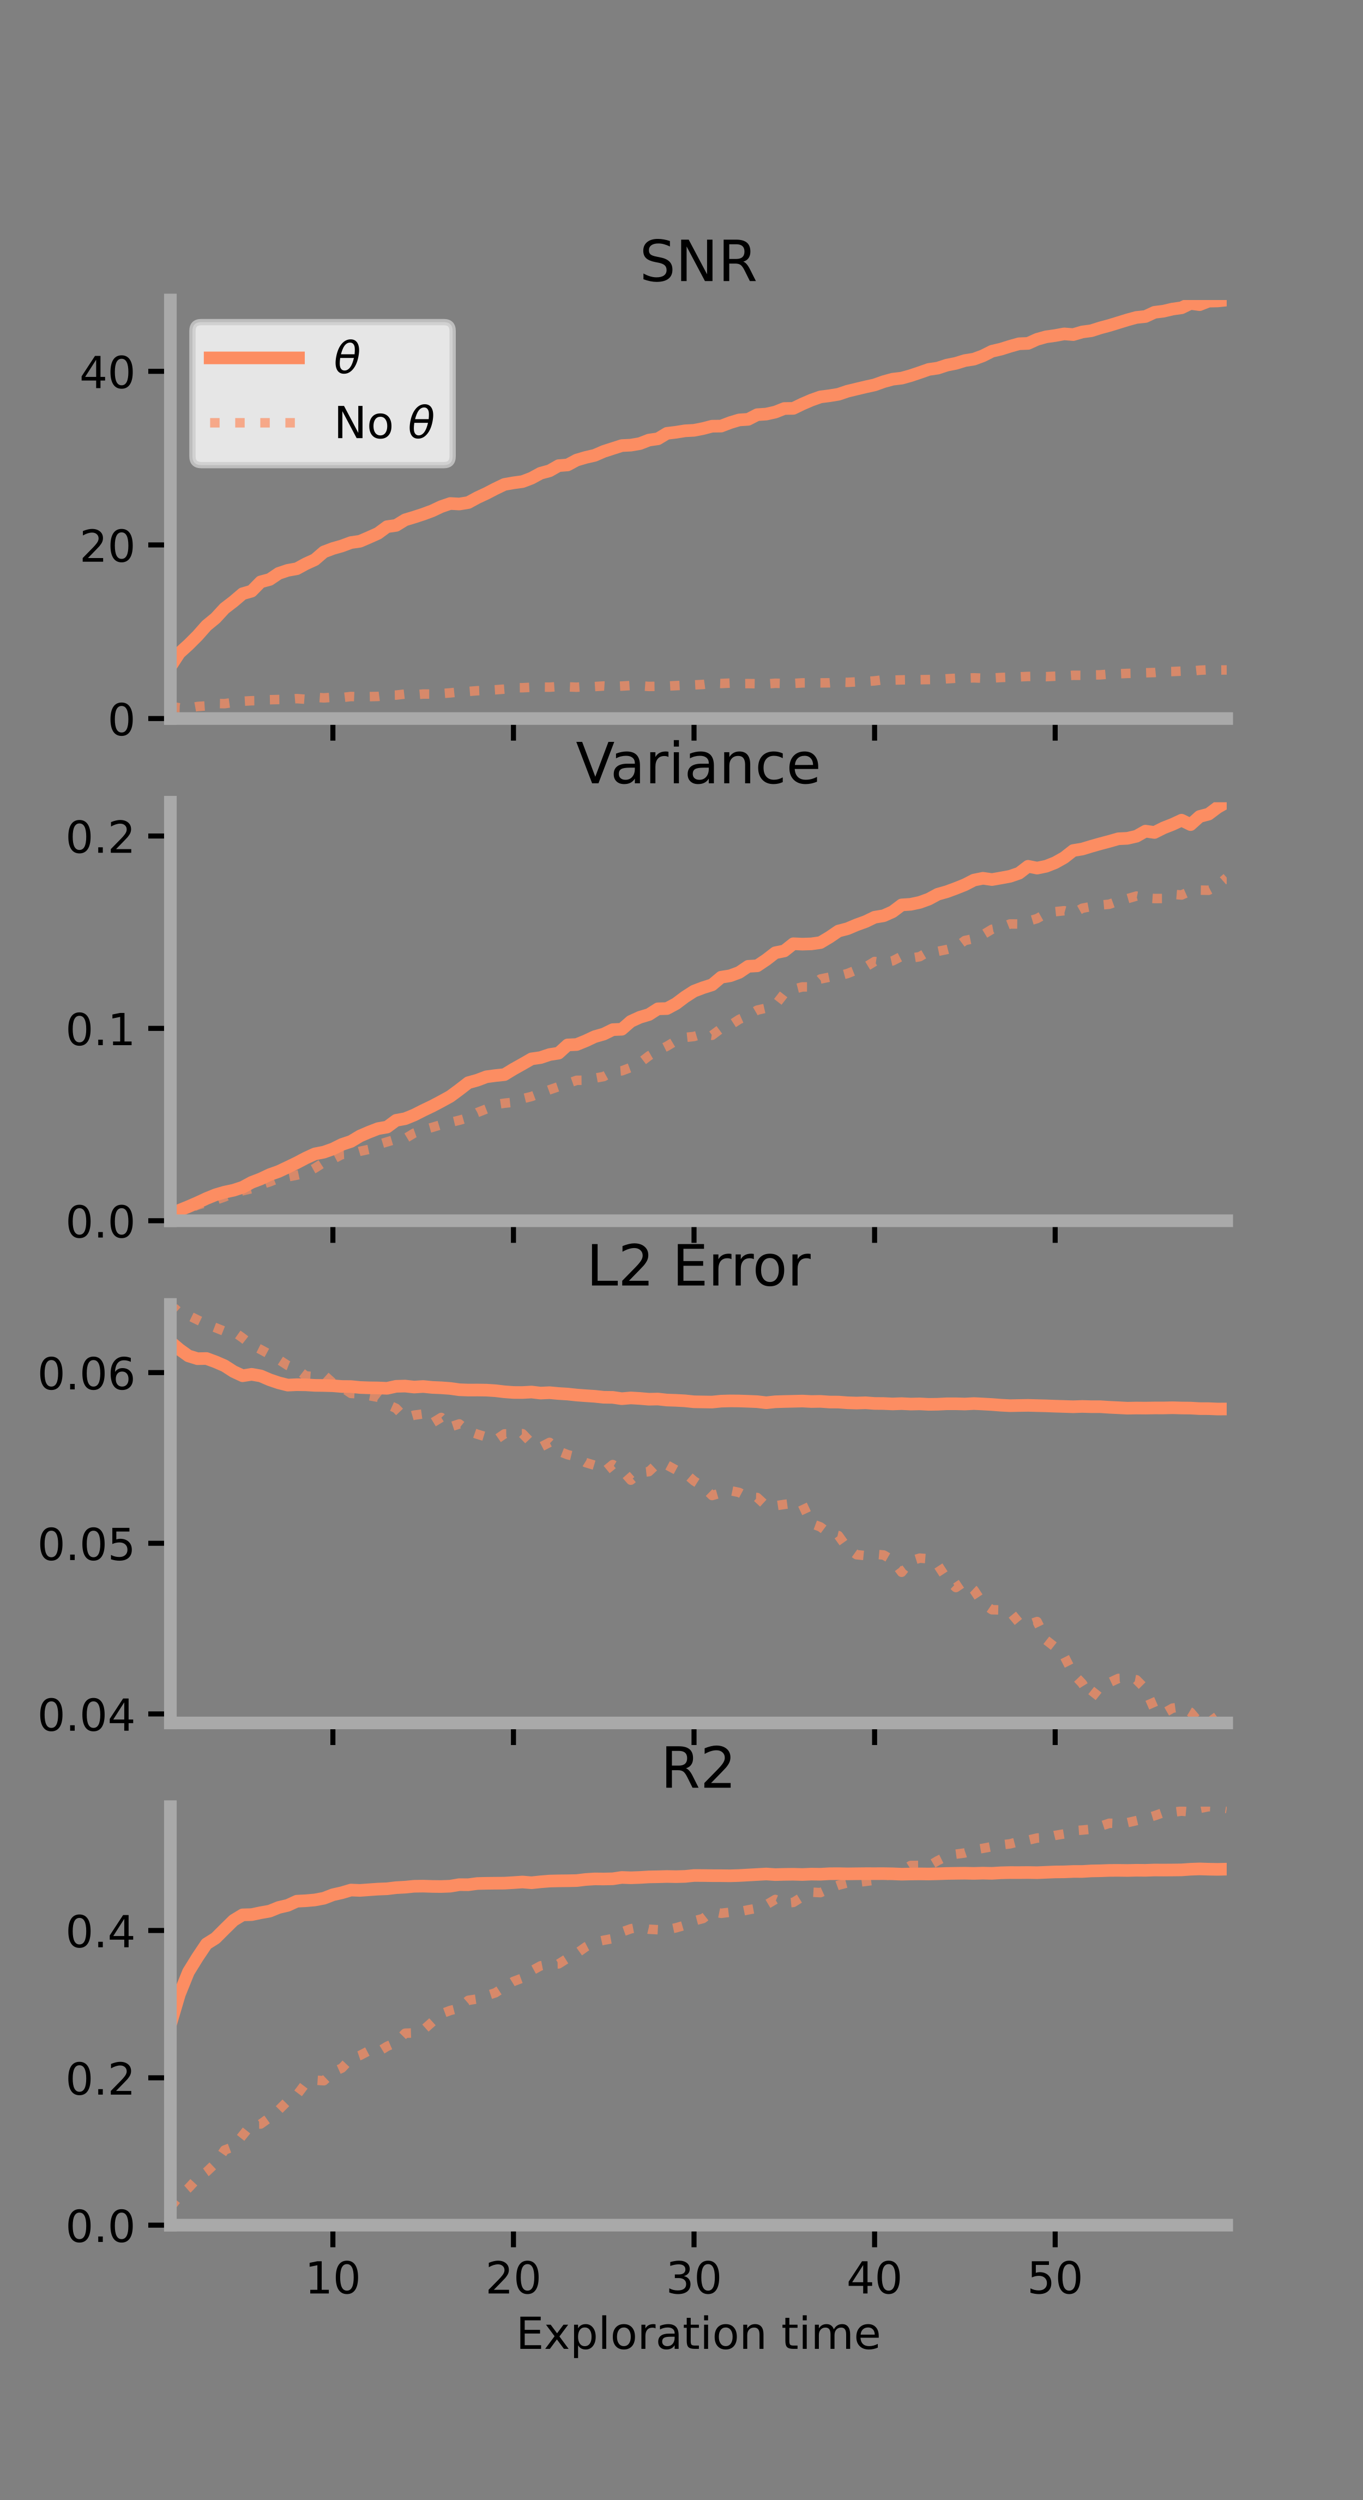 <?xml version="1.0" encoding="utf-8" standalone="no"?>
<!DOCTYPE svg PUBLIC "-//W3C//DTD SVG 1.1//EN"
  "http://www.w3.org/Graphics/SVG/1.1/DTD/svg11.dtd">
<!-- Created with matplotlib (https://matplotlib.org/) -->
<svg height="396pt" version="1.1" viewBox="0 0 216 396" width="216pt" xmlns="http://www.w3.org/2000/svg" xmlns:xlink="http://www.w3.org/1999/xlink">
 <rect x="0" y="0" width="216" height="396" fill="#808080" stroke="none"/>
 <defs>
  <style type="text/css">*{stroke-linecap:butt;stroke-linejoin:round;}</style>
 </defs>
 <g id="figure_1">
  <g id="patch_1">
   <path d="M 0 396 
L 216 396 
L 216 0 
L 0 0 
z
" style="fill:none;"/>
  </g>
  <g id="axes_1">
   <g id="patch_2">
    <path d="M 27 113.807 
L 194.4 113.807 
L 194.4 47.52 
L 27 47.52 
z
" style="fill:none;"/>
   </g>
   <g id="matplotlib.axis_1">
    <g id="xtick_1">
     <g id="line2d_1">
      <defs>
       <path d="M 0 0 
L 0 3.5 
" id="m07943bbc23" style="stroke:#000000;stroke-width:0.8;"/>
      </defs>
      <g>
       <use style="stroke:#000000;stroke-width:0.8;" x="52.754" xlink:href="#m07943bbc23" y="113.807"/>
      </g>
     </g>
    </g>
    <g id="xtick_2">
     <g id="line2d_2">
      <g>
       <use style="stroke:#000000;stroke-width:0.8;" x="81.369" xlink:href="#m07943bbc23" y="113.807"/>
      </g>
     </g>
    </g>
    <g id="xtick_3">
     <g id="line2d_3">
      <g>
       <use style="stroke:#000000;stroke-width:0.8;" x="109.985" xlink:href="#m07943bbc23" y="113.807"/>
      </g>
     </g>
    </g>
    <g id="xtick_4">
     <g id="line2d_4">
      <g>
       <use style="stroke:#000000;stroke-width:0.8;" x="138.6" xlink:href="#m07943bbc23" y="113.807"/>
      </g>
     </g>
    </g>
    <g id="xtick_5">
     <g id="line2d_5">
      <g>
       <use style="stroke:#000000;stroke-width:0.8;" x="167.216" xlink:href="#m07943bbc23" y="113.807"/>
      </g>
     </g>
    </g>
   </g>
   <g id="matplotlib.axis_2">
    <g id="ytick_1">
     <g id="line2d_6">
      <defs>
       <path d="M 0 0 
L -3.5 0 
" id="me53451b00f" style="stroke:#000000;stroke-width:0.8;"/>
      </defs>
      <g>
       <use style="stroke:#000000;stroke-width:0.8;" x="27" xlink:href="#me53451b00f" y="113.807"/>
      </g>
     </g>
     <g id="text_1">
      <!-- 0 -->
      <g transform="translate(17.046 116.466)scale(0.07 -0.07)">
       <defs>
        <path d="M 31.781 66.406 
Q 24.172 66.406 20.328 58.906 
Q 16.5 51.422 16.5 36.375 
Q 16.5 21.391 20.328 13.891 
Q 24.172 6.391 31.781 6.391 
Q 39.453 6.391 43.281 13.891 
Q 47.125 21.391 47.125 36.375 
Q 47.125 51.422 43.281 58.906 
Q 39.453 66.406 31.781 66.406 
z
M 31.781 74.219 
Q 44.047 74.219 50.516 64.516 
Q 56.984 54.828 56.984 36.375 
Q 56.984 17.969 50.516 8.266 
Q 44.047 -1.422 31.781 -1.422 
Q 19.531 -1.422 13.062 8.266 
Q 6.594 17.969 6.594 36.375 
Q 6.594 54.828 13.062 64.516 
Q 19.531 74.219 31.781 74.219 
z
" id="DejaVuSans-48"/>
       </defs>
       <use xlink:href="#DejaVuSans-48"/>
      </g>
     </g>
    </g>
    <g id="ytick_2">
     <g id="line2d_7">
      <g>
       <use style="stroke:#000000;stroke-width:0.8;" x="27" xlink:href="#me53451b00f" y="86.311"/>
      </g>
     </g>
     <g id="text_2">
      <!-- 20 -->
      <g transform="translate(12.592 88.97)scale(0.07 -0.07)">
       <defs>
        <path d="M 19.188 8.297 
L 53.609 8.297 
L 53.609 0 
L 7.328 0 
L 7.328 8.297 
Q 12.938 14.109 22.625 23.891 
Q 32.328 33.688 34.812 36.531 
Q 39.547 41.844 41.422 45.531 
Q 43.312 49.219 43.312 52.781 
Q 43.312 58.594 39.234 62.25 
Q 35.156 65.922 28.609 65.922 
Q 23.969 65.922 18.812 64.312 
Q 13.672 62.703 7.812 59.422 
L 7.812 69.391 
Q 13.766 71.781 18.938 73 
Q 24.125 74.219 28.422 74.219 
Q 39.75 74.219 46.484 68.547 
Q 53.219 62.891 53.219 53.422 
Q 53.219 48.922 51.531 44.891 
Q 49.859 40.875 45.406 35.406 
Q 44.188 33.984 37.641 27.219 
Q 31.109 20.453 19.188 8.297 
z
" id="DejaVuSans-50"/>
       </defs>
       <use xlink:href="#DejaVuSans-50"/>
       <use x="63.623" xlink:href="#DejaVuSans-48"/>
      </g>
     </g>
    </g>
    <g id="ytick_3">
     <g id="line2d_8">
      <g>
       <use style="stroke:#000000;stroke-width:0.8;" x="27" xlink:href="#me53451b00f" y="58.814"/>
      </g>
     </g>
     <g id="text_3">
      <!-- 40 -->
      <g transform="translate(12.592 61.474)scale(0.07 -0.07)">
       <defs>
        <path d="M 37.797 64.312 
L 12.891 25.391 
L 37.797 25.391 
z
M 35.203 72.906 
L 47.609 72.906 
L 47.609 25.391 
L 58.016 25.391 
L 58.016 17.188 
L 47.609 17.188 
L 47.609 0 
L 37.797 0 
L 37.797 17.188 
L 4.891 17.188 
L 4.891 26.703 
z
" id="DejaVuSans-52"/>
       </defs>
       <use xlink:href="#DejaVuSans-52"/>
       <use x="63.623" xlink:href="#DejaVuSans-48"/>
      </g>
     </g>
    </g>
   </g>
   <g id="line2d_9">
    <path clip-path="url(#p57887e6cc2)" d="M 27 105.622 
L 28.431 103.424 
L 29.862 102.127 
L 31.292 100.7 
L 32.723 99.084 
L 34.154 97.908 
L 35.584 96.357 
L 37.015 95.257 
L 38.446 94.038 
L 39.877 93.627 
L 41.308 92.163 
L 42.738 91.78 
L 44.169 90.816 
L 45.6 90.336 
L 47.031 90.08 
L 48.462 89.301 
L 49.892 88.651 
L 51.323 87.418 
L 52.754 86.877 
L 54.185 86.467 
L 55.616 85.937 
L 57.046 85.731 
L 58.477 85.116 
L 59.908 84.475 
L 61.339 83.421 
L 62.77 83.214 
L 64.2 82.338 
L 65.631 81.906 
L 67.062 81.441 
L 68.493 80.91 
L 69.923 80.238 
L 71.354 79.75 
L 72.785 79.831 
L 74.216 79.596 
L 75.646 78.819 
L 77.077 78.155 
L 78.508 77.411 
L 79.939 76.727 
L 81.369 76.473 
L 82.8 76.279 
L 84.231 75.737 
L 85.662 74.955 
L 87.092 74.57 
L 88.523 73.755 
L 89.954 73.639 
L 91.385 72.871 
L 92.816 72.449 
L 94.246 72.119 
L 95.677 71.498 
L 97.108 71.037 
L 98.538 70.576 
L 99.969 70.505 
L 101.4 70.26 
L 102.831 69.705 
L 104.262 69.5 
L 105.692 68.637 
L 107.123 68.464 
L 108.554 68.235 
L 109.984 68.157 
L 111.415 67.877 
L 112.846 67.505 
L 114.277 67.489 
L 115.707 66.943 
L 117.138 66.512 
L 118.569 66.417 
L 120 65.681 
L 121.431 65.586 
L 122.861 65.266 
L 124.292 64.703 
L 125.723 64.682 
L 127.154 63.988 
L 128.585 63.371 
L 130.015 62.865 
L 131.446 62.682 
L 132.877 62.448 
L 134.307 61.965 
L 135.738 61.62 
L 137.169 61.279 
L 138.6 60.964 
L 140.03 60.453 
L 141.461 60.062 
L 142.892 59.892 
L 144.323 59.494 
L 145.754 59.013 
L 147.184 58.513 
L 148.615 58.304 
L 150.046 57.835 
L 151.477 57.55 
L 152.907 57.11 
L 154.338 56.883 
L 155.769 56.352 
L 157.2 55.632 
L 158.63 55.298 
L 160.061 54.85 
L 161.492 54.447 
L 162.923 54.392 
L 164.353 53.746 
L 165.784 53.346 
L 167.215 53.146 
L 168.646 52.883 
L 170.077 52.996 
L 171.507 52.577 
L 172.938 52.387 
L 174.369 51.933 
L 175.8 51.548 
L 177.23 51.11 
L 178.661 50.667 
L 180.092 50.278 
L 181.523 50.13 
L 182.954 49.466 
L 184.384 49.288 
L 185.815 48.951 
L 187.246 48.751 
L 188.677 48.06 
L 190.108 48.254 
L 191.538 47.696 
L 192.969 47.667 
L 194.4 47.52 
" style="fill:none;stroke:#fc8d62;stroke-linecap:square;stroke-width:2;"/>
   </g>
   <g id="line2d_10">
    <path clip-path="url(#p57887e6cc2)" d="M 27 111.86 
L 28.431 112.114 
L 29.862 112.16 
L 31.292 111.9 
L 32.723 111.799 
L 34.154 111.429 
L 35.584 111.451 
L 37.015 111.258 
L 38.446 111.069 
L 39.877 110.988 
L 41.308 110.976 
L 42.738 110.828 
L 44.169 110.795 
L 45.6 110.776 
L 47.031 110.652 
L 48.462 110.758 
L 49.892 110.435 
L 51.323 110.538 
L 52.754 110.441 
L 54.185 110.491 
L 55.616 110.315 
L 57.046 110.371 
L 58.477 110.338 
L 59.908 110.307 
L 61.339 110.122 
L 62.77 110.094 
L 64.2 109.928 
L 65.631 110.055 
L 67.062 109.926 
L 68.493 109.932 
L 69.923 109.857 
L 71.354 109.744 
L 72.785 109.597 
L 74.216 109.519 
L 75.646 109.401 
L 77.077 109.348 
L 78.508 109.255 
L 79.939 109.145 
L 81.369 108.934 
L 82.8 108.927 
L 84.231 108.857 
L 85.662 108.827 
L 87.092 108.842 
L 88.523 108.741 
L 89.954 108.787 
L 91.385 108.848 
L 92.816 108.746 
L 94.246 108.744 
L 95.677 108.653 
L 97.108 108.735 
L 98.538 108.667 
L 99.969 108.58 
L 101.4 108.622 
L 102.831 108.725 
L 104.262 108.706 
L 105.692 108.674 
L 107.123 108.597 
L 108.554 108.534 
L 109.984 108.482 
L 111.415 108.409 
L 112.846 108.21 
L 114.277 108.259 
L 115.707 108.195 
L 117.138 108.288 
L 118.569 108.274 
L 120 108.295 
L 121.431 108.33 
L 122.861 108.221 
L 124.292 108.256 
L 125.723 108.249 
L 127.154 108.16 
L 128.585 108.149 
L 130.015 108.161 
L 131.446 108.149 
L 132.877 108.035 
L 134.307 108.081 
L 135.738 107.997 
L 137.169 107.951 
L 138.6 107.842 
L 140.03 107.663 
L 141.461 107.722 
L 142.892 107.684 
L 144.323 107.662 
L 145.754 107.657 
L 147.184 107.635 
L 148.615 107.613 
L 150.046 107.51 
L 151.477 107.429 
L 152.907 107.402 
L 154.338 107.363 
L 155.769 107.419 
L 157.2 107.398 
L 158.63 107.308 
L 160.061 107.253 
L 161.492 107.205 
L 162.923 107.142 
L 164.353 107.121 
L 165.784 107.175 
L 167.215 107.102 
L 168.646 107.052 
L 170.077 106.958 
L 171.507 106.964 
L 172.938 106.913 
L 174.369 106.886 
L 175.8 106.763 
L 177.23 106.721 
L 178.661 106.66 
L 180.092 106.629 
L 181.523 106.561 
L 182.954 106.522 
L 184.384 106.383 
L 185.815 106.363 
L 187.246 106.298 
L 188.677 106.307 
L 190.108 106.152 
L 191.538 106.082 
L 192.969 106.126 
L 194.4 106.112 
" style="fill:none;stroke:#fc8d62;stroke-dasharray:1.5,2.475;stroke-dashoffset:0;stroke-opacity:0.7;stroke-width:1.5;"/>
   </g>
   <g id="patch_3">
    <path d="M 27 113.807 
L 27 47.52 
" style="fill:none;stroke:#a9a9a9;stroke-linecap:square;stroke-linejoin:miter;stroke-width:2;"/>
   </g>
   <g id="patch_4">
    <path d="M 194.4 113.807 
L 194.4 47.52 
" style="fill:none;"/>
   </g>
   <g id="patch_5">
    <path d="M 27 113.807 
L 194.4 113.807 
" style="fill:none;stroke:#a9a9a9;stroke-linecap:square;stroke-linejoin:miter;stroke-width:2;"/>
   </g>
   <g id="patch_6">
    <path d="M 27 47.52 
L 194.4 47.52 
" style="fill:none;"/>
   </g>
   <g id="text_4">
    <!-- SNR -->
    <g transform="translate(101.35 44.52)scale(0.09 -0.09)">
     <defs>
      <path d="M 53.516 70.516 
L 53.516 60.891 
Q 47.906 63.578 42.922 64.891 
Q 37.938 66.219 33.297 66.219 
Q 25.25 66.219 20.875 63.094 
Q 16.5 59.969 16.5 54.203 
Q 16.5 49.359 19.406 46.891 
Q 22.312 44.438 30.422 42.922 
L 36.375 41.703 
Q 47.406 39.594 52.656 34.297 
Q 57.906 29 57.906 20.125 
Q 57.906 9.516 50.797 4.047 
Q 43.703 -1.422 29.984 -1.422 
Q 24.812 -1.422 18.969 -0.25 
Q 13.141 0.922 6.891 3.219 
L 6.891 13.375 
Q 12.891 10.016 18.656 8.297 
Q 24.422 6.594 29.984 6.594 
Q 38.422 6.594 43.016 9.906 
Q 47.609 13.234 47.609 19.391 
Q 47.609 24.75 44.312 27.781 
Q 41.016 30.812 33.5 32.328 
L 27.484 33.5 
Q 16.453 35.688 11.516 40.375 
Q 6.594 45.062 6.594 53.422 
Q 6.594 63.094 13.406 68.656 
Q 20.219 74.219 32.172 74.219 
Q 37.312 74.219 42.625 73.281 
Q 47.953 72.359 53.516 70.516 
z
" id="DejaVuSans-83"/>
      <path d="M 9.812 72.906 
L 23.094 72.906 
L 55.422 11.922 
L 55.422 72.906 
L 64.984 72.906 
L 64.984 0 
L 51.703 0 
L 19.391 60.984 
L 19.391 0 
L 9.812 0 
z
" id="DejaVuSans-78"/>
      <path d="M 44.391 34.188 
Q 47.562 33.109 50.562 29.594 
Q 53.562 26.078 56.594 19.922 
L 66.609 0 
L 56 0 
L 46.688 18.703 
Q 43.062 26.031 39.672 28.422 
Q 36.281 30.812 30.422 30.812 
L 19.672 30.812 
L 19.672 0 
L 9.812 0 
L 9.812 72.906 
L 32.078 72.906 
Q 44.578 72.906 50.734 67.672 
Q 56.891 62.453 56.891 51.906 
Q 56.891 45.016 53.688 40.469 
Q 50.484 35.938 44.391 34.188 
z
M 19.672 64.797 
L 19.672 38.922 
L 32.078 38.922 
Q 39.203 38.922 42.844 42.219 
Q 46.484 45.516 46.484 51.906 
Q 46.484 58.297 42.844 61.547 
Q 39.203 64.797 32.078 64.797 
z
" id="DejaVuSans-82"/>
     </defs>
     <use xlink:href="#DejaVuSans-83"/>
     <use x="63.477" xlink:href="#DejaVuSans-78"/>
     <use x="138.281" xlink:href="#DejaVuSans-82"/>
    </g>
   </g>
   <g id="legend_1">
    <g id="patch_7">
     <path d="M 31.9 73.669 
L 70.33 73.669 
Q 71.73 73.669 71.73 72.269 
L 71.73 52.42 
Q 71.73 51.02 70.33 51.02 
L 31.9 51.02 
Q 30.5 51.02 30.5 52.42 
L 30.5 72.269 
Q 30.5 73.669 31.9 73.669 
z
" style="fill:#ffffff;opacity:0.8;stroke:#cccccc;stroke-linejoin:miter;"/>
    </g>
    <g id="line2d_11">
     <path d="M 33.3 56.689 
L 47.3 56.689 
" style="fill:none;stroke:#fc8d62;stroke-linecap:square;stroke-width:2;"/>
    </g>
    <g id="line2d_12"/>
    <g id="text_5">
     <!-- $\theta$ -->
     <g transform="translate(52.9 59.139)scale(0.07 -0.07)">
      <defs>
       <path d="M 45.516 34.672 
L 14.453 34.672 
Q 12.359 20.062 14.5 13.875 
Q 17.188 6.25 24.469 6.25 
Q 31.781 6.25 37.359 13.922 
Q 42.234 20.656 45.516 34.672 
z
M 47.016 42.969 
Q 48.344 56.844 46.625 61.719 
Q 43.953 69.438 36.766 69.438 
Q 29.297 69.438 23.828 61.812 
Q 19.531 55.672 16.156 42.969 
z
M 38.188 76.766 
Q 49.906 76.766 54.594 66.406 
Q 59.281 56.109 55.719 37.844 
Q 52.203 19.625 43.453 9.281 
Q 34.766 -1.125 23.047 -1.125 
Q 11.281 -1.125 6.641 9.281 
Q 2 19.625 5.516 37.844 
Q 9.078 56.109 17.719 66.406 
Q 26.422 76.766 38.188 76.766 
z
" id="DejaVuSans-Oblique-952"/>
      </defs>
      <use transform="translate(0 0.234)" xlink:href="#DejaVuSans-Oblique-952"/>
     </g>
    </g>
    <g id="line2d_13">
     <path d="M 33.3 66.964 
L 47.3 66.964 
" style="fill:none;stroke:#fc8d62;stroke-dasharray:1.5,2.475;stroke-dashoffset:0;stroke-opacity:0.7;stroke-width:1.5;"/>
    </g>
    <g id="line2d_14"/>
    <g id="text_6">
     <!-- No $\theta$ -->
     <g transform="translate(52.9 69.414)scale(0.07 -0.07)">
      <defs>
       <path d="M 30.609 48.391 
Q 23.391 48.391 19.188 42.75 
Q 14.984 37.109 14.984 27.297 
Q 14.984 17.484 19.156 11.844 
Q 23.344 6.203 30.609 6.203 
Q 37.797 6.203 41.984 11.859 
Q 46.188 17.531 46.188 27.297 
Q 46.188 37.016 41.984 42.703 
Q 37.797 48.391 30.609 48.391 
z
M 30.609 56 
Q 42.328 56 49.016 48.375 
Q 55.719 40.766 55.719 27.297 
Q 55.719 13.875 49.016 6.219 
Q 42.328 -1.422 30.609 -1.422 
Q 18.844 -1.422 12.172 6.219 
Q 5.516 13.875 5.516 27.297 
Q 5.516 40.766 12.172 48.375 
Q 18.844 56 30.609 56 
z
" id="DejaVuSans-111"/>
       <path id="DejaVuSans-32"/>
      </defs>
      <use transform="translate(0 0.234)" xlink:href="#DejaVuSans-78"/>
      <use transform="translate(74.805 0.234)" xlink:href="#DejaVuSans-111"/>
      <use transform="translate(135.986 0.234)" xlink:href="#DejaVuSans-32"/>
      <use transform="translate(167.773 0.234)" xlink:href="#DejaVuSans-Oblique-952"/>
     </g>
    </g>
   </g>
  </g>
  <g id="axes_2">
   <g id="patch_8">
    <path d="M 27 193.351 
L 194.4 193.351 
L 194.4 127.064 
L 27 127.064 
z
" style="fill:none;"/>
   </g>
   <g id="matplotlib.axis_3">
    <g id="xtick_6">
     <g id="line2d_15">
      <g>
       <use style="stroke:#000000;stroke-width:0.8;" x="52.754" xlink:href="#m07943bbc23" y="193.351"/>
      </g>
     </g>
    </g>
    <g id="xtick_7">
     <g id="line2d_16">
      <g>
       <use style="stroke:#000000;stroke-width:0.8;" x="81.369" xlink:href="#m07943bbc23" y="193.351"/>
      </g>
     </g>
    </g>
    <g id="xtick_8">
     <g id="line2d_17">
      <g>
       <use style="stroke:#000000;stroke-width:0.8;" x="109.985" xlink:href="#m07943bbc23" y="193.351"/>
      </g>
     </g>
    </g>
    <g id="xtick_9">
     <g id="line2d_18">
      <g>
       <use style="stroke:#000000;stroke-width:0.8;" x="138.6" xlink:href="#m07943bbc23" y="193.351"/>
      </g>
     </g>
    </g>
    <g id="xtick_10">
     <g id="line2d_19">
      <g>
       <use style="stroke:#000000;stroke-width:0.8;" x="167.216" xlink:href="#m07943bbc23" y="193.351"/>
      </g>
     </g>
    </g>
   </g>
   <g id="matplotlib.axis_4">
    <g id="ytick_4">
     <g id="line2d_20">
      <g>
       <use style="stroke:#000000;stroke-width:0.8;" x="27" xlink:href="#me53451b00f" y="193.351"/>
      </g>
     </g>
     <g id="text_7">
      <!-- 0.0 -->
      <g transform="translate(10.368 196.011)scale(0.07 -0.07)">
       <defs>
        <path d="M 10.688 12.406 
L 21 12.406 
L 21 0 
L 10.688 0 
z
" id="DejaVuSans-46"/>
       </defs>
       <use xlink:href="#DejaVuSans-48"/>
       <use x="63.623" xlink:href="#DejaVuSans-46"/>
       <use x="95.41" xlink:href="#DejaVuSans-48"/>
      </g>
     </g>
    </g>
    <g id="ytick_5">
     <g id="line2d_21">
      <g>
       <use style="stroke:#000000;stroke-width:0.8;" x="27" xlink:href="#me53451b00f" y="162.882"/>
      </g>
     </g>
     <g id="text_8">
      <!-- 0.1 -->
      <g transform="translate(10.368 165.541)scale(0.07 -0.07)">
       <defs>
        <path d="M 12.406 8.297 
L 28.516 8.297 
L 28.516 63.922 
L 10.984 60.406 
L 10.984 69.391 
L 28.422 72.906 
L 38.281 72.906 
L 38.281 8.297 
L 54.391 8.297 
L 54.391 0 
L 12.406 0 
z
" id="DejaVuSans-49"/>
       </defs>
       <use xlink:href="#DejaVuSans-48"/>
       <use x="63.623" xlink:href="#DejaVuSans-46"/>
       <use x="95.41" xlink:href="#DejaVuSans-49"/>
      </g>
     </g>
    </g>
    <g id="ytick_6">
     <g id="line2d_22">
      <g>
       <use style="stroke:#000000;stroke-width:0.8;" x="27" xlink:href="#me53451b00f" y="132.412"/>
      </g>
     </g>
     <g id="text_9">
      <!-- 0.2 -->
      <g transform="translate(10.368 135.071)scale(0.07 -0.07)">
       <use xlink:href="#DejaVuSans-48"/>
       <use x="63.623" xlink:href="#DejaVuSans-46"/>
       <use x="95.41" xlink:href="#DejaVuSans-50"/>
      </g>
     </g>
    </g>
   </g>
   <g id="line2d_23">
    <path clip-path="url(#p9ca7175fab)" d="M 27 192.281 
L 28.431 191.694 
L 29.862 191.112 
L 31.292 190.491 
L 32.723 189.824 
L 34.154 189.243 
L 35.584 188.823 
L 37.015 188.519 
L 38.446 188.052 
L 39.877 187.274 
L 41.308 186.728 
L 42.738 186.05 
L 44.169 185.539 
L 45.6 184.865 
L 47.031 184.174 
L 48.462 183.42 
L 49.892 182.764 
L 51.323 182.487 
L 52.754 181.98 
L 54.185 181.268 
L 55.616 180.792 
L 57.046 179.932 
L 58.477 179.316 
L 59.908 178.762 
L 61.339 178.512 
L 62.77 177.452 
L 64.2 177.188 
L 65.631 176.606 
L 67.062 175.88 
L 68.493 175.196 
L 69.923 174.443 
L 71.354 173.655 
L 72.785 172.596 
L 74.216 171.488 
L 75.646 171.088 
L 77.077 170.548 
L 78.508 170.358 
L 79.939 170.208 
L 81.369 169.337 
L 82.8 168.536 
L 84.231 167.714 
L 85.662 167.509 
L 87.092 167.03 
L 88.523 166.805 
L 89.954 165.506 
L 91.385 165.441 
L 92.816 164.863 
L 94.246 164.192 
L 95.677 163.785 
L 97.108 163.084 
L 98.538 163.023 
L 99.969 161.774 
L 101.4 161.123 
L 102.831 160.696 
L 104.262 159.785 
L 105.692 159.743 
L 107.123 158.977 
L 108.554 157.9 
L 109.984 156.98 
L 111.415 156.438 
L 112.846 155.985 
L 114.277 154.78 
L 115.707 154.55 
L 117.138 154.024 
L 118.569 153.054 
L 120 152.972 
L 121.431 152.011 
L 122.861 150.906 
L 124.292 150.615 
L 125.723 149.478 
L 127.154 149.542 
L 128.585 149.497 
L 130.015 149.294 
L 131.446 148.44 
L 132.877 147.466 
L 134.307 147.092 
L 135.738 146.486 
L 137.169 145.97 
L 138.6 145.281 
L 140.03 145.044 
L 141.461 144.406 
L 142.892 143.327 
L 144.323 143.232 
L 145.754 142.928 
L 147.184 142.41 
L 148.615 141.638 
L 150.046 141.234 
L 151.477 140.706 
L 152.907 140.135 
L 154.338 139.398 
L 155.769 139.109 
L 157.2 139.312 
L 158.63 139.063 
L 160.061 138.797 
L 161.492 138.307 
L 162.923 137.211 
L 164.353 137.497 
L 165.784 137.204 
L 167.215 136.64 
L 168.646 135.834 
L 170.077 134.712 
L 171.507 134.478 
L 172.938 134.043 
L 174.369 133.638 
L 175.8 133.259 
L 177.23 132.851 
L 178.661 132.781 
L 180.092 132.452 
L 181.523 131.645 
L 182.954 131.852 
L 184.384 131.134 
L 185.815 130.572 
L 187.246 129.909 
L 188.677 130.607 
L 190.108 129.322 
L 191.538 128.946 
L 192.969 127.87 
L 194.4 127.064 
" style="fill:none;stroke:#fc8d62;stroke-linecap:square;stroke-width:2;"/>
   </g>
   <g id="line2d_24">
    <path clip-path="url(#p9ca7175fab)" d="M 27 192.454 
L 28.431 191.956 
L 29.862 191.441 
L 31.292 190.872 
L 32.723 190.446 
L 34.154 190.083 
L 35.584 189.584 
L 37.015 188.969 
L 38.446 188.606 
L 39.877 188.267 
L 41.308 187.65 
L 42.738 187.191 
L 44.169 186.62 
L 45.6 186.408 
L 47.031 186.125 
L 48.462 185.822 
L 49.892 185.032 
L 51.323 184.108 
L 52.754 183.614 
L 54.185 182.853 
L 55.616 182.776 
L 57.046 182.353 
L 58.477 182.044 
L 59.908 181.29 
L 61.339 180.861 
L 62.77 180.43 
L 64.2 180.332 
L 65.631 179.471 
L 67.062 178.963 
L 68.493 178.566 
L 69.923 178.13 
L 71.354 177.779 
L 72.785 177.434 
L 74.216 177.019 
L 75.646 176.211 
L 77.077 175.649 
L 78.508 174.952 
L 79.939 174.734 
L 81.369 174.583 
L 82.8 174.026 
L 84.231 173.673 
L 85.662 173.132 
L 87.092 172.605 
L 88.523 172.112 
L 89.954 171.61 
L 91.385 171.109 
L 92.816 171.097 
L 94.246 170.774 
L 95.677 170.51 
L 97.108 169.72 
L 98.538 169.608 
L 99.969 169.071 
L 101.4 168.347 
L 102.831 167.244 
L 104.262 166.413 
L 105.692 165.706 
L 107.123 164.847 
L 108.554 164.319 
L 109.984 164.167 
L 111.415 163.739 
L 112.846 163.978 
L 114.277 162.91 
L 115.707 162.384 
L 117.138 161.461 
L 118.569 160.826 
L 120 159.993 
L 121.431 159.669 
L 122.861 159.2 
L 124.292 157.356 
L 125.723 156.684 
L 127.154 156.314 
L 128.585 156.318 
L 130.015 155.061 
L 131.446 154.771 
L 132.877 154.583 
L 134.307 154.193 
L 135.738 153.62 
L 137.169 153.16 
L 138.6 152.289 
L 140.03 152.507 
L 141.461 152.193 
L 142.892 151.46 
L 144.323 151.762 
L 145.754 151.526 
L 147.184 150.688 
L 148.615 150.682 
L 150.046 150.394 
L 151.477 150.029 
L 152.907 148.966 
L 154.338 148.668 
L 155.769 148.049 
L 157.2 147.185 
L 158.63 146.912 
L 160.061 146.344 
L 161.492 146.353 
L 162.923 145.919 
L 164.353 145.49 
L 165.784 144.681 
L 167.215 144.401 
L 168.646 144.248 
L 170.077 144.651 
L 171.507 143.854 
L 172.938 143.584 
L 174.369 143.351 
L 175.8 143.222 
L 177.23 142.698 
L 178.661 142.343 
L 180.092 141.928 
L 181.523 142.213 
L 182.954 142.317 
L 184.384 142.31 
L 185.815 141.644 
L 187.246 141.758 
L 188.677 141.126 
L 190.108 140.985 
L 191.538 141.01 
L 192.969 140.249 
L 194.4 138.996 
" style="fill:none;stroke:#fc8d62;stroke-dasharray:1.5,2.475;stroke-dashoffset:0;stroke-opacity:0.7;stroke-width:1.5;"/>
   </g>
   <g id="patch_9">
    <path d="M 27 193.351 
L 27 127.064 
" style="fill:none;stroke:#a9a9a9;stroke-linecap:square;stroke-linejoin:miter;stroke-width:2;"/>
   </g>
   <g id="patch_10">
    <path d="M 194.4 193.351 
L 194.4 127.064 
" style="fill:none;"/>
   </g>
   <g id="patch_11">
    <path d="M 27 193.351 
L 194.4 193.351 
" style="fill:none;stroke:#a9a9a9;stroke-linecap:square;stroke-linejoin:miter;stroke-width:2;"/>
   </g>
   <g id="patch_12">
    <path d="M 27 127.064 
L 194.4 127.064 
" style="fill:none;"/>
   </g>
   <g id="text_10">
    <!-- Variance -->
    <g transform="translate(91.26 124.064)scale(0.09 -0.09)">
     <defs>
      <path d="M 28.609 0 
L 0.781 72.906 
L 11.078 72.906 
L 34.188 11.531 
L 57.328 72.906 
L 67.578 72.906 
L 39.797 0 
z
" id="DejaVuSans-86"/>
      <path d="M 34.281 27.484 
Q 23.391 27.484 19.188 25 
Q 14.984 22.516 14.984 16.5 
Q 14.984 11.719 18.141 8.906 
Q 21.297 6.109 26.703 6.109 
Q 34.188 6.109 38.703 11.406 
Q 43.219 16.703 43.219 25.484 
L 43.219 27.484 
z
M 52.203 31.203 
L 52.203 0 
L 43.219 0 
L 43.219 8.297 
Q 40.141 3.328 35.547 0.953 
Q 30.953 -1.422 24.312 -1.422 
Q 15.922 -1.422 10.953 3.297 
Q 6 8.016 6 15.922 
Q 6 25.141 12.172 29.828 
Q 18.359 34.516 30.609 34.516 
L 43.219 34.516 
L 43.219 35.406 
Q 43.219 41.609 39.141 45 
Q 35.062 48.391 27.688 48.391 
Q 23 48.391 18.547 47.266 
Q 14.109 46.141 10.016 43.891 
L 10.016 52.203 
Q 14.938 54.109 19.578 55.047 
Q 24.219 56 28.609 56 
Q 40.484 56 46.344 49.844 
Q 52.203 43.703 52.203 31.203 
z
" id="DejaVuSans-97"/>
      <path d="M 41.109 46.297 
Q 39.594 47.172 37.812 47.578 
Q 36.031 48 33.891 48 
Q 26.266 48 22.188 43.047 
Q 18.109 38.094 18.109 28.812 
L 18.109 0 
L 9.078 0 
L 9.078 54.688 
L 18.109 54.688 
L 18.109 46.188 
Q 20.953 51.172 25.484 53.578 
Q 30.031 56 36.531 56 
Q 37.453 56 38.578 55.875 
Q 39.703 55.766 41.062 55.516 
z
" id="DejaVuSans-114"/>
      <path d="M 9.422 54.688 
L 18.406 54.688 
L 18.406 0 
L 9.422 0 
z
M 9.422 75.984 
L 18.406 75.984 
L 18.406 64.594 
L 9.422 64.594 
z
" id="DejaVuSans-105"/>
      <path d="M 54.891 33.016 
L 54.891 0 
L 45.906 0 
L 45.906 32.719 
Q 45.906 40.484 42.875 44.328 
Q 39.844 48.188 33.797 48.188 
Q 26.516 48.188 22.312 43.547 
Q 18.109 38.922 18.109 30.906 
L 18.109 0 
L 9.078 0 
L 9.078 54.688 
L 18.109 54.688 
L 18.109 46.188 
Q 21.344 51.125 25.703 53.562 
Q 30.078 56 35.797 56 
Q 45.219 56 50.047 50.172 
Q 54.891 44.344 54.891 33.016 
z
" id="DejaVuSans-110"/>
      <path d="M 48.781 52.594 
L 48.781 44.188 
Q 44.969 46.297 41.141 47.344 
Q 37.312 48.391 33.406 48.391 
Q 24.656 48.391 19.812 42.844 
Q 14.984 37.312 14.984 27.297 
Q 14.984 17.281 19.812 11.734 
Q 24.656 6.203 33.406 6.203 
Q 37.312 6.203 41.141 7.25 
Q 44.969 8.297 48.781 10.406 
L 48.781 2.094 
Q 45.016 0.344 40.984 -0.531 
Q 36.969 -1.422 32.422 -1.422 
Q 20.062 -1.422 12.781 6.344 
Q 5.516 14.109 5.516 27.297 
Q 5.516 40.672 12.859 48.328 
Q 20.219 56 33.016 56 
Q 37.156 56 41.109 55.141 
Q 45.062 54.297 48.781 52.594 
z
" id="DejaVuSans-99"/>
      <path d="M 56.203 29.594 
L 56.203 25.203 
L 14.891 25.203 
Q 15.484 15.922 20.484 11.062 
Q 25.484 6.203 34.422 6.203 
Q 39.594 6.203 44.453 7.469 
Q 49.312 8.734 54.109 11.281 
L 54.109 2.781 
Q 49.266 0.734 44.188 -0.344 
Q 39.109 -1.422 33.891 -1.422 
Q 20.797 -1.422 13.156 6.188 
Q 5.516 13.812 5.516 26.812 
Q 5.516 40.234 12.766 48.109 
Q 20.016 56 32.328 56 
Q 43.359 56 49.781 48.891 
Q 56.203 41.797 56.203 29.594 
z
M 47.219 32.234 
Q 47.125 39.594 43.094 43.984 
Q 39.062 48.391 32.422 48.391 
Q 24.906 48.391 20.391 44.141 
Q 15.875 39.891 15.188 32.172 
z
" id="DejaVuSans-101"/>
     </defs>
     <use xlink:href="#DejaVuSans-86"/>
     <use x="60.658" xlink:href="#DejaVuSans-97"/>
     <use x="121.938" xlink:href="#DejaVuSans-114"/>
     <use x="163.051" xlink:href="#DejaVuSans-105"/>
     <use x="190.834" xlink:href="#DejaVuSans-97"/>
     <use x="252.113" xlink:href="#DejaVuSans-110"/>
     <use x="315.492" xlink:href="#DejaVuSans-99"/>
     <use x="370.473" xlink:href="#DejaVuSans-101"/>
    </g>
   </g>
  </g>
  <g id="axes_3">
   <g id="patch_13">
    <path d="M 27 272.896 
L 194.4 272.896 
L 194.4 206.609 
L 27 206.609 
z
" style="fill:none;"/>
   </g>
   <g id="matplotlib.axis_5">
    <g id="xtick_11">
     <g id="line2d_25">
      <g>
       <use style="stroke:#000000;stroke-width:0.8;" x="52.754" xlink:href="#m07943bbc23" y="272.896"/>
      </g>
     </g>
    </g>
    <g id="xtick_12">
     <g id="line2d_26">
      <g>
       <use style="stroke:#000000;stroke-width:0.8;" x="81.369" xlink:href="#m07943bbc23" y="272.896"/>
      </g>
     </g>
    </g>
    <g id="xtick_13">
     <g id="line2d_27">
      <g>
       <use style="stroke:#000000;stroke-width:0.8;" x="109.985" xlink:href="#m07943bbc23" y="272.896"/>
      </g>
     </g>
    </g>
    <g id="xtick_14">
     <g id="line2d_28">
      <g>
       <use style="stroke:#000000;stroke-width:0.8;" x="138.6" xlink:href="#m07943bbc23" y="272.896"/>
      </g>
     </g>
    </g>
    <g id="xtick_15">
     <g id="line2d_29">
      <g>
       <use style="stroke:#000000;stroke-width:0.8;" x="167.216" xlink:href="#m07943bbc23" y="272.896"/>
      </g>
     </g>
    </g>
   </g>
   <g id="matplotlib.axis_6">
    <g id="ytick_7">
     <g id="line2d_30">
      <g>
       <use style="stroke:#000000;stroke-width:0.8;" x="27" xlink:href="#me53451b00f" y="271.468"/>
      </g>
     </g>
     <g id="text_11">
      <!-- 0.04 -->
      <g transform="translate(5.914 274.127)scale(0.07 -0.07)">
       <use xlink:href="#DejaVuSans-48"/>
       <use x="63.623" xlink:href="#DejaVuSans-46"/>
       <use x="95.41" xlink:href="#DejaVuSans-48"/>
       <use x="159.033" xlink:href="#DejaVuSans-52"/>
      </g>
     </g>
    </g>
    <g id="ytick_8">
     <g id="line2d_31">
      <g>
       <use style="stroke:#000000;stroke-width:0.8;" x="27" xlink:href="#me53451b00f" y="244.437"/>
      </g>
     </g>
     <g id="text_12">
      <!-- 0.05 -->
      <g transform="translate(5.914 247.096)scale(0.07 -0.07)">
       <defs>
        <path d="M 10.797 72.906 
L 49.516 72.906 
L 49.516 64.594 
L 19.828 64.594 
L 19.828 46.734 
Q 21.969 47.469 24.109 47.828 
Q 26.266 48.188 28.422 48.188 
Q 40.625 48.188 47.75 41.5 
Q 54.891 34.812 54.891 23.391 
Q 54.891 11.625 47.562 5.094 
Q 40.234 -1.422 26.906 -1.422 
Q 22.312 -1.422 17.547 -0.641 
Q 12.797 0.141 7.719 1.703 
L 7.719 11.625 
Q 12.109 9.234 16.797 8.062 
Q 21.484 6.891 26.703 6.891 
Q 35.156 6.891 40.078 11.328 
Q 45.016 15.766 45.016 23.391 
Q 45.016 31 40.078 35.438 
Q 35.156 39.891 26.703 39.891 
Q 22.75 39.891 18.812 39.016 
Q 14.891 38.141 10.797 36.281 
z
" id="DejaVuSans-53"/>
       </defs>
       <use xlink:href="#DejaVuSans-48"/>
       <use x="63.623" xlink:href="#DejaVuSans-46"/>
       <use x="95.41" xlink:href="#DejaVuSans-48"/>
       <use x="159.033" xlink:href="#DejaVuSans-53"/>
      </g>
     </g>
    </g>
    <g id="ytick_9">
     <g id="line2d_32">
      <g>
       <use style="stroke:#000000;stroke-width:0.8;" x="27" xlink:href="#me53451b00f" y="217.405"/>
      </g>
     </g>
     <g id="text_13">
      <!-- 0.06 -->
      <g transform="translate(5.914 220.065)scale(0.07 -0.07)">
       <defs>
        <path d="M 33.016 40.375 
Q 26.375 40.375 22.484 35.828 
Q 18.609 31.297 18.609 23.391 
Q 18.609 15.531 22.484 10.953 
Q 26.375 6.391 33.016 6.391 
Q 39.656 6.391 43.531 10.953 
Q 47.406 15.531 47.406 23.391 
Q 47.406 31.297 43.531 35.828 
Q 39.656 40.375 33.016 40.375 
z
M 52.594 71.297 
L 52.594 62.312 
Q 48.875 64.062 45.094 64.984 
Q 41.312 65.922 37.594 65.922 
Q 27.828 65.922 22.672 59.328 
Q 17.531 52.734 16.797 39.406 
Q 19.672 43.656 24.016 45.922 
Q 28.375 48.188 33.594 48.188 
Q 44.578 48.188 50.953 41.516 
Q 57.328 34.859 57.328 23.391 
Q 57.328 12.156 50.688 5.359 
Q 44.047 -1.422 33.016 -1.422 
Q 20.359 -1.422 13.672 8.266 
Q 6.984 17.969 6.984 36.375 
Q 6.984 53.656 15.188 63.938 
Q 23.391 74.219 37.203 74.219 
Q 40.922 74.219 44.703 73.484 
Q 48.484 72.75 52.594 71.297 
z
" id="DejaVuSans-54"/>
       </defs>
       <use xlink:href="#DejaVuSans-48"/>
       <use x="63.623" xlink:href="#DejaVuSans-46"/>
       <use x="95.41" xlink:href="#DejaVuSans-48"/>
       <use x="159.033" xlink:href="#DejaVuSans-54"/>
      </g>
     </g>
    </g>
   </g>
   <g id="line2d_33">
    <path clip-path="url(#p0966663373)" d="M 27 212.516 
L 28.431 213.73 
L 29.862 214.76 
L 31.292 215.2 
L 32.723 215.172 
L 34.154 215.701 
L 35.584 216.319 
L 37.015 217.238 
L 38.446 217.902 
L 39.877 217.678 
L 41.308 217.928 
L 42.738 218.541 
L 44.169 219.026 
L 45.6 219.384 
L 47.031 219.318 
L 48.462 219.339 
L 49.892 219.426 
L 51.323 219.445 
L 52.754 219.486 
L 54.185 219.605 
L 55.616 219.617 
L 57.046 219.761 
L 58.477 219.814 
L 59.908 219.832 
L 61.339 219.893 
L 62.77 219.576 
L 64.2 219.539 
L 65.631 219.695 
L 67.062 219.605 
L 68.493 219.749 
L 69.923 219.811 
L 71.354 219.915 
L 72.785 220.117 
L 74.216 220.17 
L 75.646 220.163 
L 77.077 220.182 
L 78.508 220.274 
L 79.939 220.444 
L 81.369 220.549 
L 82.8 220.56 
L 84.231 220.479 
L 85.662 220.65 
L 87.092 220.584 
L 88.523 220.718 
L 89.954 220.804 
L 91.385 220.96 
L 92.816 221.066 
L 94.246 221.16 
L 95.677 221.311 
L 97.108 221.329 
L 98.538 221.537 
L 99.969 221.415 
L 101.4 221.499 
L 102.831 221.621 
L 104.262 221.592 
L 105.692 221.75 
L 107.123 221.798 
L 108.554 221.877 
L 109.984 222.026 
L 111.415 222.051 
L 112.846 222.072 
L 114.277 221.927 
L 115.707 221.887 
L 117.138 221.899 
L 118.569 221.949 
L 120 222.009 
L 121.431 222.177 
L 122.861 222.025 
L 124.292 221.981 
L 125.723 221.947 
L 127.154 221.91 
L 128.585 221.986 
L 130.015 221.963 
L 131.446 222.065 
L 132.877 222.073 
L 134.307 222.182 
L 135.738 222.228 
L 137.169 222.184 
L 138.6 222.29 
L 140.03 222.302 
L 141.461 222.37 
L 142.892 222.317 
L 144.323 222.39 
L 145.754 222.358 
L 147.184 222.434 
L 148.615 222.415 
L 150.046 222.343 
L 151.477 222.343 
L 152.907 222.384 
L 154.338 222.308 
L 155.769 222.378 
L 157.2 222.458 
L 158.63 222.57 
L 160.061 222.644 
L 161.492 222.616 
L 162.923 222.593 
L 164.353 222.634 
L 165.784 222.669 
L 167.215 222.725 
L 168.646 222.767 
L 170.077 222.815 
L 171.507 222.762 
L 172.938 222.805 
L 174.369 222.806 
L 175.8 222.9 
L 177.23 222.968 
L 178.661 223.042 
L 180.092 223.014 
L 181.523 223.027 
L 182.954 223.003 
L 184.384 223.004 
L 185.815 222.97 
L 187.246 223.012 
L 188.677 223.026 
L 190.108 223.108 
L 191.538 223.114 
L 192.969 223.176 
L 194.4 223.165 
" style="fill:none;stroke:#fc8d62;stroke-linecap:square;stroke-width:2;"/>
   </g>
   <g id="line2d_34">
    <path clip-path="url(#p0966663373)" d="M 27 206.609 
L 28.431 207.901 
L 29.862 208.349 
L 31.292 209.048 
L 32.723 209.736 
L 34.154 210.291 
L 35.584 210.862 
L 37.015 210.9 
L 38.446 211.912 
L 39.877 213.033 
L 41.308 213.749 
L 42.738 214.531 
L 44.169 215.346 
L 45.6 216.275 
L 47.031 216.828 
L 48.462 217.94 
L 49.892 218.038 
L 51.323 217.769 
L 52.754 219.05 
L 54.185 219.732 
L 55.616 220.702 
L 57.046 220.782 
L 58.477 221.051 
L 59.908 221.314 
L 61.339 222.418 
L 62.77 223.066 
L 64.2 224.567 
L 65.631 224.145 
L 67.062 223.948 
L 68.493 225.38 
L 69.923 224.509 
L 71.354 226.009 
L 72.785 225.533 
L 74.216 226.672 
L 75.646 227.165 
L 77.077 227.597 
L 78.508 228.095 
L 79.939 227.11 
L 81.369 227.09 
L 82.8 227.076 
L 84.231 228.565 
L 85.662 229.196 
L 87.092 228.455 
L 88.523 229.845 
L 89.954 230.407 
L 91.385 230.755 
L 92.816 231.655 
L 94.246 232.088 
L 95.677 233.14 
L 97.108 231.972 
L 98.538 232.827 
L 99.969 234.441 
L 101.4 233.245 
L 102.831 233.09 
L 104.262 231.74 
L 105.692 232.05 
L 107.123 232.818 
L 108.554 233.331 
L 109.984 234.562 
L 111.415 235.47 
L 112.846 236.874 
L 114.277 236.46 
L 115.707 236.094 
L 117.138 236.387 
L 118.569 237.141 
L 120 237.191 
L 121.431 238.512 
L 122.861 238.497 
L 124.292 238.283 
L 125.723 238.093 
L 127.154 238.267 
L 128.585 241.313 
L 130.015 241.845 
L 131.446 242.906 
L 132.877 243.224 
L 134.307 245.231 
L 135.738 246.248 
L 137.169 246.391 
L 138.6 246.167 
L 140.03 246.294 
L 141.461 247.115 
L 142.892 249.031 
L 144.323 247.234 
L 145.754 246.787 
L 147.184 246.899 
L 148.615 247.875 
L 150.046 250.081 
L 151.477 251.447 
L 152.907 250.482 
L 154.338 251.831 
L 155.769 253.993 
L 157.2 254.963 
L 158.63 254.997 
L 160.061 255.297 
L 161.492 257.022 
L 162.923 257.327 
L 164.353 256.836 
L 165.784 259.777 
L 167.215 260.897 
L 168.646 262.3 
L 170.077 265.132 
L 171.507 266.635 
L 172.938 268.948 
L 174.369 267.144 
L 175.8 266.509 
L 177.23 265.841 
L 178.661 265.792 
L 180.092 266.057 
L 181.523 267.505 
L 182.954 270.791 
L 184.384 271.365 
L 185.815 270.548 
L 187.246 270.349 
L 188.677 271.194 
L 190.108 272.896 
L 191.538 272.852 
L 192.969 271.791 
L 194.4 271.33 
" style="fill:none;stroke:#fc8d62;stroke-dasharray:1.5,2.475;stroke-dashoffset:0;stroke-opacity:0.7;stroke-width:1.5;"/>
   </g>
   <g id="patch_14">
    <path d="M 27 272.896 
L 27 206.609 
" style="fill:none;stroke:#a9a9a9;stroke-linecap:square;stroke-linejoin:miter;stroke-width:2;"/>
   </g>
   <g id="patch_15">
    <path d="M 194.4 272.896 
L 194.4 206.609 
" style="fill:none;"/>
   </g>
   <g id="patch_16">
    <path d="M 27 272.896 
L 194.4 272.896 
" style="fill:none;stroke:#a9a9a9;stroke-linecap:square;stroke-linejoin:miter;stroke-width:2;"/>
   </g>
   <g id="patch_17">
    <path d="M 27 206.609 
L 194.4 206.609 
" style="fill:none;"/>
   </g>
   <g id="text_14">
    <!-- L2 Error -->
    <g transform="translate(92.933 203.609)scale(0.09 -0.09)">
     <defs>
      <path d="M 9.812 72.906 
L 19.672 72.906 
L 19.672 8.297 
L 55.172 8.297 
L 55.172 0 
L 9.812 0 
z
" id="DejaVuSans-76"/>
      <path d="M 9.812 72.906 
L 55.906 72.906 
L 55.906 64.594 
L 19.672 64.594 
L 19.672 43.016 
L 54.391 43.016 
L 54.391 34.719 
L 19.672 34.719 
L 19.672 8.297 
L 56.781 8.297 
L 56.781 0 
L 9.812 0 
z
" id="DejaVuSans-69"/>
     </defs>
     <use xlink:href="#DejaVuSans-76"/>
     <use x="55.713" xlink:href="#DejaVuSans-50"/>
     <use x="119.336" xlink:href="#DejaVuSans-32"/>
     <use x="151.123" xlink:href="#DejaVuSans-69"/>
     <use x="214.307" xlink:href="#DejaVuSans-114"/>
     <use x="253.67" xlink:href="#DejaVuSans-114"/>
     <use x="292.533" xlink:href="#DejaVuSans-111"/>
     <use x="353.715" xlink:href="#DejaVuSans-114"/>
    </g>
   </g>
  </g>
  <g id="axes_4">
   <g id="patch_18">
    <path d="M 27 352.44 
L 194.4 352.44 
L 194.4 286.153 
L 27 286.153 
z
" style="fill:none;"/>
   </g>
   <g id="matplotlib.axis_7">
    <g id="xtick_16">
     <g id="line2d_35">
      <g>
       <use style="stroke:#000000;stroke-width:0.8;" x="52.754" xlink:href="#m07943bbc23" y="352.44"/>
      </g>
     </g>
     <g id="text_15">
      <!-- 10 -->
      <g transform="translate(48.3 363.259)scale(0.07 -0.07)">
       <use xlink:href="#DejaVuSans-49"/>
       <use x="63.623" xlink:href="#DejaVuSans-48"/>
      </g>
     </g>
    </g>
    <g id="xtick_17">
     <g id="line2d_36">
      <g>
       <use style="stroke:#000000;stroke-width:0.8;" x="81.369" xlink:href="#m07943bbc23" y="352.44"/>
      </g>
     </g>
     <g id="text_16">
      <!-- 20 -->
      <g transform="translate(76.916 363.259)scale(0.07 -0.07)">
       <use xlink:href="#DejaVuSans-50"/>
       <use x="63.623" xlink:href="#DejaVuSans-48"/>
      </g>
     </g>
    </g>
    <g id="xtick_18">
     <g id="line2d_37">
      <g>
       <use style="stroke:#000000;stroke-width:0.8;" x="109.985" xlink:href="#m07943bbc23" y="352.44"/>
      </g>
     </g>
     <g id="text_17">
      <!-- 30 -->
      <g transform="translate(105.531 363.259)scale(0.07 -0.07)">
       <defs>
        <path d="M 40.578 39.312 
Q 47.656 37.797 51.625 33 
Q 55.609 28.219 55.609 21.188 
Q 55.609 10.406 48.188 4.484 
Q 40.766 -1.422 27.094 -1.422 
Q 22.516 -1.422 17.656 -0.516 
Q 12.797 0.391 7.625 2.203 
L 7.625 11.719 
Q 11.719 9.328 16.594 8.109 
Q 21.484 6.891 26.812 6.891 
Q 36.078 6.891 40.938 10.547 
Q 45.797 14.203 45.797 21.188 
Q 45.797 27.641 41.281 31.266 
Q 36.766 34.906 28.719 34.906 
L 20.219 34.906 
L 20.219 43.016 
L 29.109 43.016 
Q 36.375 43.016 40.234 45.922 
Q 44.094 48.828 44.094 54.297 
Q 44.094 59.906 40.109 62.906 
Q 36.141 65.922 28.719 65.922 
Q 24.656 65.922 20.016 65.031 
Q 15.375 64.156 9.812 62.312 
L 9.812 71.094 
Q 15.438 72.656 20.344 73.438 
Q 25.25 74.219 29.594 74.219 
Q 40.828 74.219 47.359 69.109 
Q 53.906 64.016 53.906 55.328 
Q 53.906 49.266 50.438 45.094 
Q 46.969 40.922 40.578 39.312 
z
" id="DejaVuSans-51"/>
       </defs>
       <use xlink:href="#DejaVuSans-51"/>
       <use x="63.623" xlink:href="#DejaVuSans-48"/>
      </g>
     </g>
    </g>
    <g id="xtick_19">
     <g id="line2d_38">
      <g>
       <use style="stroke:#000000;stroke-width:0.8;" x="138.6" xlink:href="#m07943bbc23" y="352.44"/>
      </g>
     </g>
     <g id="text_18">
      <!-- 40 -->
      <g transform="translate(134.147 363.259)scale(0.07 -0.07)">
       <use xlink:href="#DejaVuSans-52"/>
       <use x="63.623" xlink:href="#DejaVuSans-48"/>
      </g>
     </g>
    </g>
    <g id="xtick_20">
     <g id="line2d_39">
      <g>
       <use style="stroke:#000000;stroke-width:0.8;" x="167.216" xlink:href="#m07943bbc23" y="352.44"/>
      </g>
     </g>
     <g id="text_19">
      <!-- 50 -->
      <g transform="translate(162.762 363.259)scale(0.07 -0.07)">
       <use xlink:href="#DejaVuSans-53"/>
       <use x="63.623" xlink:href="#DejaVuSans-48"/>
      </g>
     </g>
    </g>
    <g id="text_20">
     <!-- Exploration time -->
     <g transform="translate(81.774 372.034)scale(0.07 -0.07)">
      <defs>
       <path d="M 54.891 54.688 
L 35.109 28.078 
L 55.906 0 
L 45.312 0 
L 29.391 21.484 
L 13.484 0 
L 2.875 0 
L 24.125 28.609 
L 4.688 54.688 
L 15.281 54.688 
L 29.781 35.203 
L 44.281 54.688 
z
" id="DejaVuSans-120"/>
       <path d="M 18.109 8.203 
L 18.109 -20.797 
L 9.078 -20.797 
L 9.078 54.688 
L 18.109 54.688 
L 18.109 46.391 
Q 20.953 51.266 25.266 53.625 
Q 29.594 56 35.594 56 
Q 45.562 56 51.781 48.094 
Q 58.016 40.188 58.016 27.297 
Q 58.016 14.406 51.781 6.484 
Q 45.562 -1.422 35.594 -1.422 
Q 29.594 -1.422 25.266 0.953 
Q 20.953 3.328 18.109 8.203 
z
M 48.688 27.297 
Q 48.688 37.203 44.609 42.844 
Q 40.531 48.484 33.406 48.484 
Q 26.266 48.484 22.188 42.844 
Q 18.109 37.203 18.109 27.297 
Q 18.109 17.391 22.188 11.75 
Q 26.266 6.109 33.406 6.109 
Q 40.531 6.109 44.609 11.75 
Q 48.688 17.391 48.688 27.297 
z
" id="DejaVuSans-112"/>
       <path d="M 9.422 75.984 
L 18.406 75.984 
L 18.406 0 
L 9.422 0 
z
" id="DejaVuSans-108"/>
       <path d="M 18.312 70.219 
L 18.312 54.688 
L 36.812 54.688 
L 36.812 47.703 
L 18.312 47.703 
L 18.312 18.016 
Q 18.312 11.328 20.141 9.422 
Q 21.969 7.516 27.594 7.516 
L 36.812 7.516 
L 36.812 0 
L 27.594 0 
Q 17.188 0 13.234 3.875 
Q 9.281 7.766 9.281 18.016 
L 9.281 47.703 
L 2.688 47.703 
L 2.688 54.688 
L 9.281 54.688 
L 9.281 70.219 
z
" id="DejaVuSans-116"/>
       <path d="M 52 44.188 
Q 55.375 50.25 60.062 53.125 
Q 64.75 56 71.094 56 
Q 79.641 56 84.281 50.016 
Q 88.922 44.047 88.922 33.016 
L 88.922 0 
L 79.891 0 
L 79.891 32.719 
Q 79.891 40.578 77.094 44.375 
Q 74.312 48.188 68.609 48.188 
Q 61.625 48.188 57.562 43.547 
Q 53.516 38.922 53.516 30.906 
L 53.516 0 
L 44.484 0 
L 44.484 32.719 
Q 44.484 40.625 41.703 44.406 
Q 38.922 48.188 33.109 48.188 
Q 26.219 48.188 22.156 43.531 
Q 18.109 38.875 18.109 30.906 
L 18.109 0 
L 9.078 0 
L 9.078 54.688 
L 18.109 54.688 
L 18.109 46.188 
Q 21.188 51.219 25.484 53.609 
Q 29.781 56 35.688 56 
Q 41.656 56 45.828 52.969 
Q 50 49.953 52 44.188 
z
" id="DejaVuSans-109"/>
      </defs>
      <use xlink:href="#DejaVuSans-69"/>
      <use x="63.184" xlink:href="#DejaVuSans-120"/>
      <use x="122.363" xlink:href="#DejaVuSans-112"/>
      <use x="185.84" xlink:href="#DejaVuSans-108"/>
      <use x="213.623" xlink:href="#DejaVuSans-111"/>
      <use x="274.805" xlink:href="#DejaVuSans-114"/>
      <use x="315.918" xlink:href="#DejaVuSans-97"/>
      <use x="377.197" xlink:href="#DejaVuSans-116"/>
      <use x="416.406" xlink:href="#DejaVuSans-105"/>
      <use x="444.189" xlink:href="#DejaVuSans-111"/>
      <use x="505.371" xlink:href="#DejaVuSans-110"/>
      <use x="568.75" xlink:href="#DejaVuSans-32"/>
      <use x="600.537" xlink:href="#DejaVuSans-116"/>
      <use x="639.746" xlink:href="#DejaVuSans-105"/>
      <use x="667.529" xlink:href="#DejaVuSans-109"/>
      <use x="764.941" xlink:href="#DejaVuSans-101"/>
     </g>
    </g>
   </g>
   <g id="matplotlib.axis_8">
    <g id="ytick_10">
     <g id="line2d_40">
      <g>
       <use style="stroke:#000000;stroke-width:0.8;" x="27" xlink:href="#me53451b00f" y="352.44"/>
      </g>
     </g>
     <g id="text_21">
      <!-- 0.0 -->
      <g transform="translate(10.368 355.099)scale(0.07 -0.07)">
       <use xlink:href="#DejaVuSans-48"/>
       <use x="63.623" xlink:href="#DejaVuSans-46"/>
       <use x="95.41" xlink:href="#DejaVuSans-48"/>
      </g>
     </g>
    </g>
    <g id="ytick_11">
     <g id="line2d_41">
      <g>
       <use style="stroke:#000000;stroke-width:0.8;" x="27" xlink:href="#me53451b00f" y="329.102"/>
      </g>
     </g>
     <g id="text_22">
      <!-- 0.2 -->
      <g transform="translate(10.368 331.762)scale(0.07 -0.07)">
       <use xlink:href="#DejaVuSans-48"/>
       <use x="63.623" xlink:href="#DejaVuSans-46"/>
       <use x="95.41" xlink:href="#DejaVuSans-50"/>
      </g>
     </g>
    </g>
    <g id="ytick_12">
     <g id="line2d_42">
      <g>
       <use style="stroke:#000000;stroke-width:0.8;" x="27" xlink:href="#me53451b00f" y="305.765"/>
      </g>
     </g>
     <g id="text_23">
      <!-- 0.4 -->
      <g transform="translate(10.368 308.424)scale(0.07 -0.07)">
       <use xlink:href="#DejaVuSans-48"/>
       <use x="63.623" xlink:href="#DejaVuSans-46"/>
       <use x="95.41" xlink:href="#DejaVuSans-52"/>
      </g>
     </g>
    </g>
   </g>
   <g id="line2d_43">
    <path clip-path="url(#p42013c0ebd)" d="M 27 320.708 
L 28.431 315.869 
L 29.862 312.334 
L 31.292 310.02 
L 32.723 307.887 
L 34.154 306.991 
L 35.584 305.562 
L 37.015 304.16 
L 38.446 303.293 
L 39.877 303.254 
L 41.308 302.954 
L 42.738 302.699 
L 44.169 302.119 
L 45.6 301.787 
L 47.031 301.13 
L 48.462 301.056 
L 49.892 300.93 
L 51.323 300.662 
L 52.754 300.11 
L 54.185 299.787 
L 55.616 299.361 
L 57.046 299.419 
L 58.477 299.315 
L 59.908 299.213 
L 61.339 299.158 
L 62.77 298.983 
L 64.2 298.905 
L 65.631 298.764 
L 67.062 298.743 
L 68.493 298.789 
L 69.923 298.805 
L 71.354 298.75 
L 72.785 298.507 
L 74.216 298.518 
L 75.646 298.328 
L 77.077 298.294 
L 78.508 298.278 
L 79.939 298.268 
L 81.369 298.183 
L 82.8 298.085 
L 84.231 298.207 
L 85.662 298.056 
L 87.092 297.94 
L 88.523 297.906 
L 89.954 297.89 
L 91.385 297.862 
L 92.816 297.688 
L 94.246 297.598 
L 95.677 297.611 
L 97.108 297.581 
L 98.538 297.365 
L 99.969 297.419 
L 101.4 297.368 
L 102.831 297.281 
L 104.262 297.255 
L 105.692 297.214 
L 107.123 297.241 
L 108.554 297.203 
L 109.984 297.056 
L 111.415 297.063 
L 112.846 297.084 
L 114.277 297.088 
L 115.707 297.106 
L 117.138 297.06 
L 118.569 296.979 
L 120 296.9 
L 121.431 296.819 
L 122.861 296.917 
L 124.292 296.877 
L 125.723 296.86 
L 127.154 296.901 
L 128.585 296.838 
L 130.015 296.86 
L 131.446 296.777 
L 132.877 296.768 
L 134.307 296.801 
L 135.738 296.781 
L 137.169 296.766 
L 138.6 296.768 
L 140.03 296.765 
L 141.461 296.789 
L 142.892 296.851 
L 144.323 296.817 
L 145.754 296.802 
L 147.184 296.819 
L 148.615 296.786 
L 150.046 296.735 
L 151.477 296.711 
L 152.907 296.694 
L 154.338 296.725 
L 155.769 296.683 
L 157.2 296.716 
L 158.63 296.628 
L 160.061 296.593 
L 161.492 296.597 
L 162.923 296.584 
L 164.353 296.612 
L 165.784 296.551 
L 167.215 296.492 
L 168.646 296.479 
L 170.077 296.42 
L 171.507 296.421 
L 172.938 296.333 
L 174.369 296.306 
L 175.8 296.253 
L 177.23 296.243 
L 178.661 296.262 
L 180.092 296.228 
L 181.523 296.24 
L 182.954 296.187 
L 184.384 296.196 
L 185.815 296.185 
L 187.246 296.168 
L 188.677 296.066 
L 190.108 296.014 
L 191.538 296.061 
L 192.969 296.085 
L 194.4 296.049 
" style="fill:none;stroke:#fc8d62;stroke-linecap:square;stroke-width:2;"/>
   </g>
   <g id="line2d_44">
    <path clip-path="url(#p42013c0ebd)" d="M 27 349.637 
L 28.431 347.828 
L 29.862 346.571 
L 31.292 345.03 
L 32.723 343.995 
L 34.154 342.633 
L 35.584 340.543 
L 37.015 340.006 
L 38.446 338.223 
L 39.877 336.438 
L 41.308 336.422 
L 42.738 335.402 
L 44.169 334.2 
L 45.6 332.759 
L 47.031 331.843 
L 48.462 329.948 
L 49.892 329.47 
L 51.323 329.562 
L 52.754 328.197 
L 54.185 327.559 
L 55.616 326.044 
L 57.046 325.558 
L 58.477 324.809 
L 59.908 324.998 
L 61.339 324.119 
L 62.77 323.488 
L 64.2 322.038 
L 65.631 321.991 
L 67.062 321.539 
L 68.493 320.266 
L 69.923 318.965 
L 71.354 318.434 
L 72.785 318.067 
L 74.216 316.824 
L 75.646 316.609 
L 77.077 316.1 
L 78.508 315.635 
L 79.939 314.709 
L 81.369 313.831 
L 82.8 313.299 
L 84.231 312.148 
L 85.662 311.368 
L 87.092 311.082 
L 88.523 311.058 
L 89.954 310.159 
L 91.385 309.397 
L 92.816 308.372 
L 94.246 307.623 
L 95.677 307.31 
L 97.108 307.047 
L 98.538 306.006 
L 99.969 305.498 
L 101.4 305.22 
L 102.831 305.569 
L 104.262 305.646 
L 105.692 305.655 
L 107.123 305.345 
L 108.554 304.932 
L 109.984 304.246 
L 111.415 303.871 
L 112.846 302.749 
L 114.277 303.046 
L 115.707 302.877 
L 117.138 302.791 
L 118.569 302.499 
L 120 302.238 
L 121.431 301.699 
L 122.861 300.852 
L 124.292 301.451 
L 125.723 301.319 
L 127.154 300.426 
L 128.585 299.695 
L 130.015 299.773 
L 131.446 299.122 
L 132.877 298.592 
L 134.307 298.22 
L 135.738 298.165 
L 137.169 297.99 
L 138.6 297.804 
L 140.03 297.234 
L 141.461 296.72 
L 142.892 296.356 
L 144.323 295.468 
L 145.754 295.46 
L 147.184 295.548 
L 148.615 294.704 
L 150.046 293.993 
L 151.477 293.678 
L 152.907 293.486 
L 154.338 292.997 
L 155.769 292.754 
L 157.2 292.484 
L 158.63 292.219 
L 160.061 292.046 
L 161.492 291.675 
L 162.923 291.462 
L 164.353 291.123 
L 165.784 291.049 
L 167.215 290.705 
L 168.646 290.47 
L 170.077 289.963 
L 171.507 289.863 
L 172.938 289.725 
L 174.369 289.258 
L 175.8 288.781 
L 177.23 288.829 
L 178.661 288.687 
L 180.092 288.363 
L 181.523 288.031 
L 182.954 287.594 
L 184.384 287.089 
L 185.815 287.046 
L 187.246 286.859 
L 188.677 286.999 
L 190.108 286.432 
L 191.538 286.153 
L 192.969 286.226 
L 194.4 286.444 
" style="fill:none;stroke:#fc8d62;stroke-dasharray:1.5,2.475;stroke-dashoffset:0;stroke-opacity:0.7;stroke-width:1.5;"/>
   </g>
   <g id="patch_19">
    <path d="M 27 352.44 
L 27 286.153 
" style="fill:none;stroke:#a9a9a9;stroke-linecap:square;stroke-linejoin:miter;stroke-width:2;"/>
   </g>
   <g id="patch_20">
    <path d="M 194.4 352.44 
L 194.4 286.153 
" style="fill:none;"/>
   </g>
   <g id="patch_21">
    <path d="M 27 352.44 
L 194.4 352.44 
" style="fill:none;stroke:#a9a9a9;stroke-linecap:square;stroke-linejoin:miter;stroke-width:2;"/>
   </g>
   <g id="patch_22">
    <path d="M 27 286.153 
L 194.4 286.153 
" style="fill:none;"/>
   </g>
   <g id="text_24">
    <!-- R2 -->
    <g transform="translate(104.71 283.153)scale(0.09 -0.09)">
     <use xlink:href="#DejaVuSans-82"/>
     <use x="69.482" xlink:href="#DejaVuSans-50"/>
    </g>
   </g>
  </g>
 </g>
 <defs>
  <clipPath id="p57887e6cc2">
   <rect height="66.287" width="167.4" x="27" y="47.52"/>
  </clipPath>
  <clipPath id="p9ca7175fab">
   <rect height="66.287" width="167.4" x="27" y="127.064"/>
  </clipPath>
  <clipPath id="p0966663373">
   <rect height="66.287" width="167.4" x="27" y="206.609"/>
  </clipPath>
  <clipPath id="p42013c0ebd">
   <rect height="66.287" width="167.4" x="27" y="286.153"/>
  </clipPath>
 </defs>
</svg>
